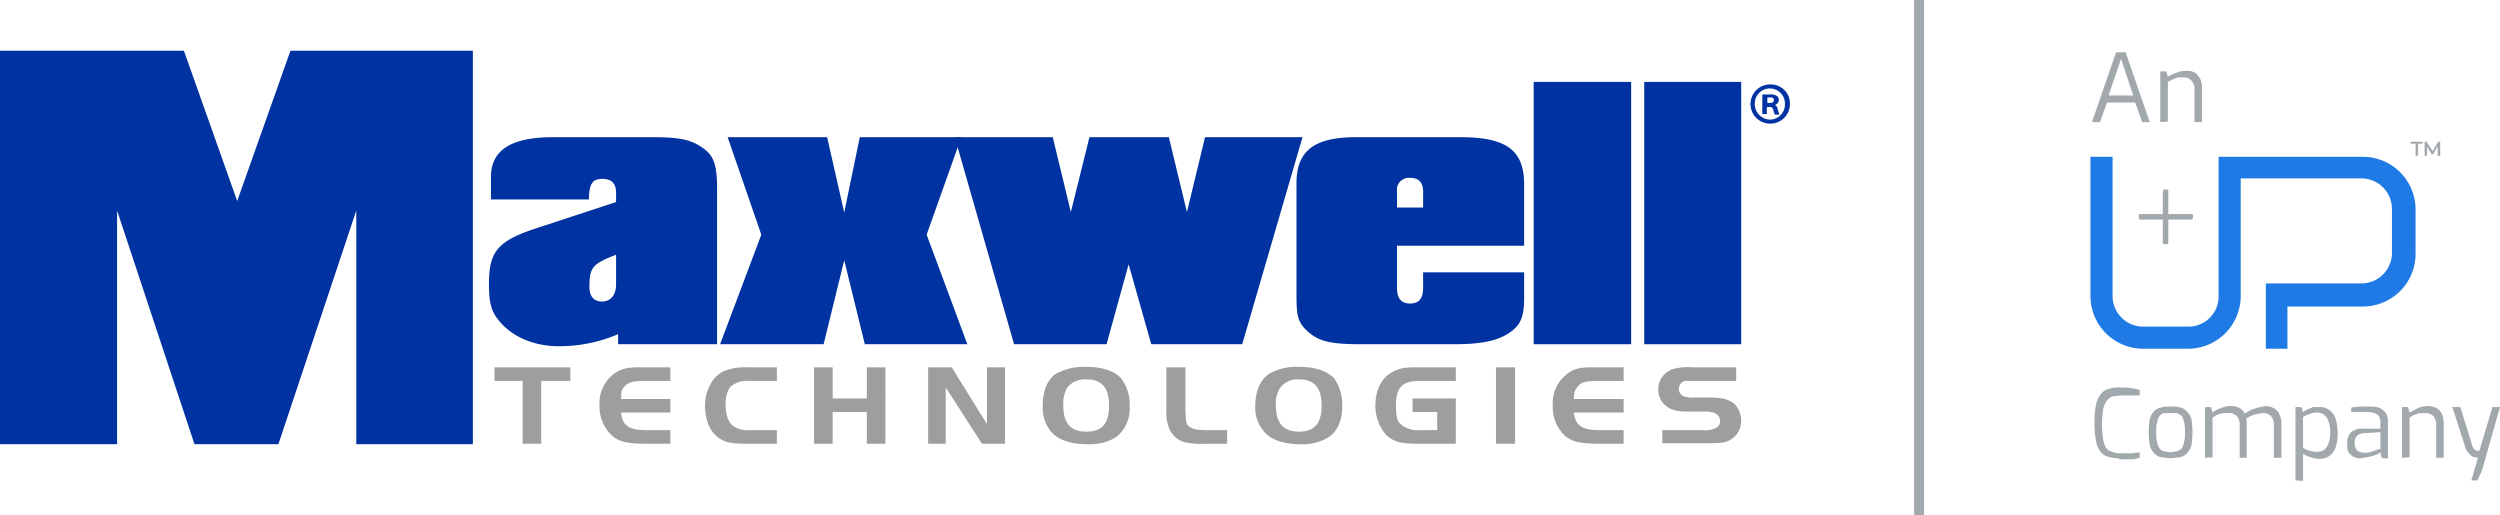 <?xml version="1.0" encoding="UTF-8"?> <svg xmlns="http://www.w3.org/2000/svg" width="497.5" height="102.5" viewBox="0 0 497.5 102.5"><g id="Layer_2" data-name="Layer 2"><g id="Layer_2-2" data-name="Layer 2"><g><g><path d="M0,10.1H36.6L47.2,40,57.8,10.1H94.1V88.4H70.9V41.9L55.4,88.4H38.7L23.3,41.9V88.4H0Z" style="fill: #0033a1"></path><path d="M123,66.5a29.6,29.6,0,0,1-11.8,2.4c-5.2,0-9.8-2.1-12.3-5.6-1.2-1.6-1.6-3.4-1.6-6.7,0-6.6,1.7-8.7,9.8-11.3l15.5-5.1V38.4c0-1.9-.9-2.8-2.7-2.8s-2.7.7-2.7,4.1H97.7V35.2c0-5.3,4-7.9,12.3-7.9h19.9c5.4,0,7.6.5,9.9,2.1s2.9,3.4,2.9,8.3V68.5H123Zm-.4-15.8c-4.7,1.8-5.3,2.5-5.3,6.4,0,1.9.9,2.9,2.5,2.9s2.8-1.1,2.8-3.5Z" style="fill: #0033a1"></path><path d="M151.5,46.7l-6.7-19.4h19.8l3.4,15,3.1-15h20.2l-6.9,19.4,8.1,21.8H172.1L168,51.8l-4.1,16.7H143.3Z" style="fill: #0033a1"></path><path d="M190,27.3h19.5l3.6,14.9,3.7-14.9h15.8l3.6,14.9,3.6-14.9h19.4l-12,41.2H229.1l-4.5-15.9-4.4,15.9H201.8Z" style="fill: #0033a1"></path><path d="M303.3,59.3c0,3.8-.7,5.4-2.9,6.9s-5.2,2.3-10.9,2.3H270.9c-5.9,0-8.3-.5-10.5-2.4s-2.4-3.3-2.4-7.5V36.5c0-6.5,3.5-9.2,11.9-9.2h20.7c9.2,0,12.7,2.6,12.7,9.4V48.9H278v8.4c0,2,.8,3.1,2.6,3.1s2.6-1,2.6-3.2v-3h20.1Zm-20.1-18V38.1c0-1.8-.9-2.7-2.5-2.7a2.4,2.4,0,0,0-2.7,2.7v3.2Z" style="fill: #0033a1"></path><path d="M305.2,16.3h19.4V68.5H305.2Z" style="fill: #0033a1"></path><path d="M327.2,16.3h19.3V68.5H327.2Z" style="fill: #0033a1"></path><path d="M98.4,75.8V73.1h15.1v2.7h-5.8V88.3H104V75.8Z" style="fill: #9e9e9e"></path><path d="M133.4,75.8h-4.8c-2.5,0-3.5.2-4.3,1.1s-.6,1-.7,2.5h9.8v2.7h-9.8c.2,2.6,1.6,3.5,5.1,3.5h4.7v2.7h-4.8c-3.8,0-5.5-.4-6.9-1.7a7.9,7.9,0,0,1-2.4-6,7.3,7.3,0,0,1,3-6.3c1.3-.9,2.5-1.2,4.8-1.2h6.3Z" style="fill: #9e9e9e"></path><path d="M154.6,88.3h-6.1c-3.1,0-4.5-.3-5.9-1.5s-2.3-3.3-2.3-6.1,1.4-5.9,3.9-6.9a11,11,0,0,1,4.4-.7h6v2.7h-5.5a5.1,5.1,0,0,0-3.8,1.2,5.8,5.8,0,0,0-.9,3.4c0,2.3.6,3.9,1.7,4.5a5.1,5.1,0,0,0,3.1.7h5.4Z" style="fill: #9e9e9e"></path><path d="M176.2,88.3h-3.7V82h-6.8v6.3H162V73.1h3.7v6.2h6.8V73.1h3.7Z" style="fill: #9e9e9e"></path><path d="M188.2,88.3h-3.5V73.1h4.7l7,11.3V73.1H200V88.3h-4.6l-7.2-11.2Z" style="fill: #9e9e9e"></path><path d="M223.1,75.3a8.5,8.5,0,0,1,1.7,5.6,7.2,7.2,0,0,1-2.7,6.1,10.2,10.2,0,0,1-5.7,1.4c-3.4,0-6-.9-7.4-2.7a7.5,7.5,0,0,1-1.5-4.9c0-3,.9-5.2,2.6-6.4a11.6,11.6,0,0,1,6-1.4C219.3,73,221.8,73.8,223.1,75.3Zm-10.7,1.8a6.4,6.4,0,0,0-.8,3.6c0,3.5,1.4,5.2,4.6,5.2s4.5-1.7,4.5-5.2-1.4-5.2-4.5-5.2A4.5,4.5,0,0,0,212.4,77.1Z" style="fill: #9e9e9e"></path><path d="M235.9,73.1v8.5c.1,2.7.2,2.8.8,3.3s1.5.7,3.9.7h3.6v2.7h-4a17.5,17.5,0,0,1-4-.2,4.7,4.7,0,0,1-3.6-3,9.2,9.2,0,0,1-.5-3.5V73.1Z" style="fill: #9e9e9e"></path><path d="M265.5,75.3a9.1,9.1,0,0,1,1.6,5.6c0,2.7-.9,4.9-2.7,6.1a10.1,10.1,0,0,1-5.6,1.4c-3.4,0-6.1-.9-7.4-2.7a7.1,7.1,0,0,1-1.6-4.9c0-3,1-5.2,2.7-6.4a11.3,11.3,0,0,1,6-1.4C261.6,73,264.1,73.8,265.5,75.3Zm-10.7,1.8a5.6,5.6,0,0,0-.9,3.6c0,3.5,1.5,5.2,4.6,5.2s4.5-1.7,4.5-5.2-1.4-5.2-4.5-5.2A4.3,4.3,0,0,0,254.8,77.1Z" style="fill: #9e9e9e"></path><path d="M289.7,79.3v9h-7.8c-2.7,0-4.1-.3-5.4-1.2s-2.8-3.4-2.8-6.3,1-5.2,2.8-6.4,3-1.3,5.5-1.3h7.7v2.7h-7.2c-3.4,0-4.7,1.3-4.7,4.7s.5,3.5,1.3,4.2a5.3,5.3,0,0,0,3.5.9H286V82h-4.9V79.3Z" style="fill: #9e9e9e"></path><path d="M297.7,73.1h3.8V88.3h-3.8Z" style="fill: #9e9e9e"></path><path d="M323.1,75.8h-4.9c-2.5,0-3.5.2-4.2,1.1s-.7,1-.8,2.5h9.9v2.7h-9.9c.3,2.6,1.6,3.5,5.2,3.5h4.7v2.7h-4.9c-3.7,0-5.5-.4-6.9-1.7a7.8,7.8,0,0,1-2.3-6,7.3,7.3,0,0,1,3-6.3c1.2-.9,2.4-1.2,4.8-1.2h6.3Z" style="fill: #9e9e9e"></path><path d="M330.8,85.6h8a4.9,4.9,0,0,0,2.6-.4,1.5,1.5,0,0,0,.9-1.4,1.7,1.7,0,0,0-1.1-1.6,4.7,4.7,0,0,0-1.9-.3H336c-2.1,0-3.4-.3-4.3-1a4,4,0,0,1-1.7-3.3,4.2,4.2,0,0,1,3.1-4.2,10.7,10.7,0,0,1,3.7-.3h8.7v2.7H335.3a1.6,1.6,0,0,0-1.2,1.6,1.6,1.6,0,0,0,1,1.5,6.2,6.2,0,0,0,2.2.2h2.9c2.5,0,3.9.4,5,1.3a5,5,0,0,1,1.3,3.3,4.3,4.3,0,0,1-2.3,3.9c-.8.5-1.9.6-4.5.6h-8.9Z" style="fill: #9e9e9e"></path><path d="M356.2,20.7a3.9,3.9,0,0,1-4,3.9,3.9,3.9,0,1,1,.1-7.8A3.8,3.8,0,0,1,356.2,20.7Zm-7,0a3.1,3.1,0,0,0,3.1,3.1,3,3,0,0,0,2.9-3.1,3,3,0,0,0-3-3.1A3,3,0,0,0,349.2,20.7Zm2.4,2h-.9V18.8h1.5a2.2,2.2,0,0,1,1.4.3,1,1,0,0,1,.4.8,1.2,1.2,0,0,1-.8,1h0c.3.1.5.4.6,1l.3.9h-.9a3,3,0,0,1-.3-.9.7.7,0,0,0-.8-.6h-.5Zm.1-2.2h.4c.5,0,.9-.1.9-.6s-.3-.5-.8-.5h-.5Z" style="fill: #0033a1"></path></g><line x1="381.9" y1="102.5" x2="381.9" style="fill: none;stroke: #a2a9ac;stroke-miterlimit: 10;stroke-width: 1.991px"></line><g><g><g><path d="M470.2,31.2H441.5V59a6,6,0,0,1-6.1,6h-8.9a6.1,6.1,0,0,1-6.1-6V31.2H416V59a10.5,10.5,0,0,0,10.5,10.4h8.9A10.5,10.5,0,0,0,445.9,59V35.5h24a6.1,6.1,0,0,1,6.1,6.1v8.7a6.1,6.1,0,0,1-6.1,6.1h-19v13h4.3V61h15a10.5,10.5,0,0,0,10.5-10.4V41.7A10.5,10.5,0,0,0,470.2,31.2Z" style="fill: #207ae5"></path><path d="M425.9,43.7h4.5v4.6a.4.4,0,0,0,.4.3h.4a.3.3,0,0,0,.3-.3V43.7h4.6c.2,0,.3-.2.3-.4v-.4a.3.3,0,0,0-.3-.3h-4.6V38.1c0-.2-.1-.4-.3-.4h-.4a.4.4,0,0,0-.4.4v4.5h-4.5a.3.3,0,0,0-.3.3v.4C425.6,43.5,425.7,43.7,425.9,43.7Z" style="fill: #a2a9ac"></path></g><g><path d="M480.7,28.6h-1v-.4h2.4v.4h-.9V31h-.5Z" style="fill: #a2a9ac"></path><path d="M485.1,31V29.1l-.9,1.6h-.3l-.9-1.5V31h-.5V28.2h.4l1.2,1.9,1.1-1.9h.4V31Z" style="fill: #a2a9ac"></path></g></g><g><path d="M416.3,24.3l4.8-13.9H423l4.8,13.9h-1.5l-1.4-3.9h-5.6l-1.4,3.9Zm3.3-5.3h4.9l-2.4-7.3Z" style="fill: #a2a9ac"></path><path d="M429.9,24.3V14.2h1.2l.3,1.1a6.7,6.7,0,0,1,1.7-.8,4.5,4.5,0,0,1,2-.4,3.4,3.4,0,0,1,1.8.4,6.4,6.4,0,0,1,1,1.3,4.7,4.7,0,0,1,.3,1.7v6.8h-1.5V17.6a2,2,0,0,0-.3-1.1,1.8,1.8,0,0,0-.7-.8,2,2,0,0,0-1.1-.3h-1.2l-1,.4-1,.5v7.9Z" style="fill: #a2a9ac"></path></g><g><path d="M421.7,91.2a7.8,7.8,0,0,1-2.2-.3,3.1,3.1,0,0,1-1.5-1,5,5,0,0,1-.9-2.2,17.3,17.3,0,0,1-.3-3.6,16.9,16.9,0,0,1,.3-3.5,5.1,5.1,0,0,1,.9-2.1,2.9,2.9,0,0,1,1.6-1.1,7.3,7.3,0,0,1,2.2-.3h1.3l1.5.2,1.2.3v1.1h-3.7l-1.8.2a3.1,3.1,0,0,0-1.1.9,5.4,5.4,0,0,0-.7,1.7,21.9,21.9,0,0,0-.2,2.9,20.7,20.7,0,0,0,.2,2.9,5.4,5.4,0,0,0,.6,1.8,2,2,0,0,0,1.2.8,4,4,0,0,0,1.7.3h2.3l1.5-.2v1.1l-1.2.3h-2.9Z" style="fill: #a2a9ac"></path><path d="M431.9,91.2,430,91a2.9,2.9,0,0,1-1.3-.8,3.5,3.5,0,0,1-.9-1.6,17.2,17.2,0,0,1-.2-2.6,18.4,18.4,0,0,1,.2-2.6,3.5,3.5,0,0,1,.9-1.6,2.7,2.7,0,0,1,1.3-.7,5.8,5.8,0,0,1,1.9-.2,6.2,6.2,0,0,1,2,.2,2.2,2.2,0,0,1,1.3.8,3.2,3.2,0,0,1,.9,1.5,18.4,18.4,0,0,1,.2,2.6,17.2,17.2,0,0,1-.2,2.6,3.5,3.5,0,0,1-.9,1.6,2.9,2.9,0,0,1-1.3.8Zm0-1.2,1.3-.2a2,2,0,0,0,.9-.5,3.3,3.3,0,0,0,.5-1.2,6.2,6.2,0,0,0,.2-2.1,6.2,6.2,0,0,0-.2-2.1,3.3,3.3,0,0,0-.5-1.2l-.9-.5h-2.5a1.9,1.9,0,0,0-.9.5,3.3,3.3,0,0,0-.5,1.2,6.2,6.2,0,0,0-.2,2.1,6.2,6.2,0,0,0,.2,2.1,3.3,3.3,0,0,0,.5,1.2,1.3,1.3,0,0,0,.9.5Z" style="fill: #a2a9ac"></path><path d="M438.8,91.1V81H440l.3,1.1a5.6,5.6,0,0,1,1.7-.9,4.9,4.9,0,0,1,2.1-.4,3.8,3.8,0,0,1,1.6.4,2.6,2.6,0,0,1,1,1.1l1.2-.7,1.4-.5,1.5-.3a3.5,3.5,0,0,1,1.8.5,2.3,2.3,0,0,1,1,1.2,3.4,3.4,0,0,1,.4,1.8v6.8h-1.5V84.4a2.7,2.7,0,0,0-.3-1.2,1.6,1.6,0,0,0-.7-.7,2.1,2.1,0,0,0-1.2-.3l-1.7.3a8,8,0,0,0-1.6.8c0,.2.1.3.1.5v7.3h-1.4V84.4a2.7,2.7,0,0,0-.3-1.2,1.6,1.6,0,0,0-.7-.7,2.1,2.1,0,0,0-1.2-.3h-1.1l-1.1.3-1,.6v7.9Z" style="fill: #a2a9ac"></path><path d="M456.8,95.6V81H458l.3,1,.8-.5,1.2-.5h1.3a2.7,2.7,0,0,1,1.6.4,3.2,3.2,0,0,1,1.2,1.1,4.3,4.3,0,0,1,.6,1.7,11.1,11.1,0,0,1,.2,1.9,8.5,8.5,0,0,1-.4,2.9,3.7,3.7,0,0,1-1.2,1.7,3.2,3.2,0,0,1-2,.6,4.7,4.7,0,0,1-1.7-.3,4.6,4.6,0,0,1-1.6-.7v5.4Zm4.4-5.7a2.4,2.4,0,0,0,1.2-.3,2.7,2.7,0,0,0,.9-1.2,5.5,5.5,0,0,0,.4-2.4,5.3,5.3,0,0,0-.4-2.3,2.3,2.3,0,0,0-.9-1.2,1.9,1.9,0,0,0-1.2-.4,3.8,3.8,0,0,0-1.6.3,3.9,3.9,0,0,0-1.3.6v6.1a3.5,3.5,0,0,0,1.4.6A3.9,3.9,0,0,0,461.2,89.9Z" style="fill: #a2a9ac"></path><path d="M469.7,91.2a2.5,2.5,0,0,1-1.9-.7,2.1,2.1,0,0,1-.7-1.8v-.8a2.6,2.6,0,0,1,.8-1.9,3.3,3.3,0,0,1,2.4-.7h3.4V84a3,3,0,0,0-.2-1,1.4,1.4,0,0,0-.8-.7,3.5,3.5,0,0,0-1.6-.3h-3.2v-.9l1.6-.2h2.1a5.6,5.6,0,0,1,2,.3,4,4,0,0,1,1.2,1,3.6,3.6,0,0,1,.4,1.9v7.1H474l-.3-1.2-.4.3-1,.4L471,91Zm.6-1.1h.8l.8-.2.9-.3.6-.2h.3V86l-3.1.2a2.1,2.1,0,0,0-1.5.5,1.7,1.7,0,0,0-.5,1.3v.4a1.7,1.7,0,0,0,.3,1,1,1,0,0,0,.6.5Z" style="fill: #a2a9ac"></path><path d="M478,91.1V81h1.2l.3,1.1,1.7-.9a4.5,4.5,0,0,1,2-.4,3.5,3.5,0,0,1,1.8.5,2.9,2.9,0,0,1,1,1.2,5.1,5.1,0,0,1,.3,1.7v6.9h-1.5V84.4a2.7,2.7,0,0,0-.3-1.2,1.2,1.2,0,0,0-.7-.7,2,2,0,0,0-1.1-.3h-1.2l-1,.3-1,.6v7.9Z" style="fill: #a2a9ac"></path><path d="M491.8,95.6l1.3-4.5-1-.2a3.2,3.2,0,0,1-.9-.8,2.6,2.6,0,0,1-.7-1.4L488,81h1.6l2.3,7.4a1.9,1.9,0,0,0,.4.9l.5.4h.6L496,81h1.5l-3.6,12.7-.9,1.9Z" style="fill: #a2a9ac"></path></g></g></g></g></g></svg> 